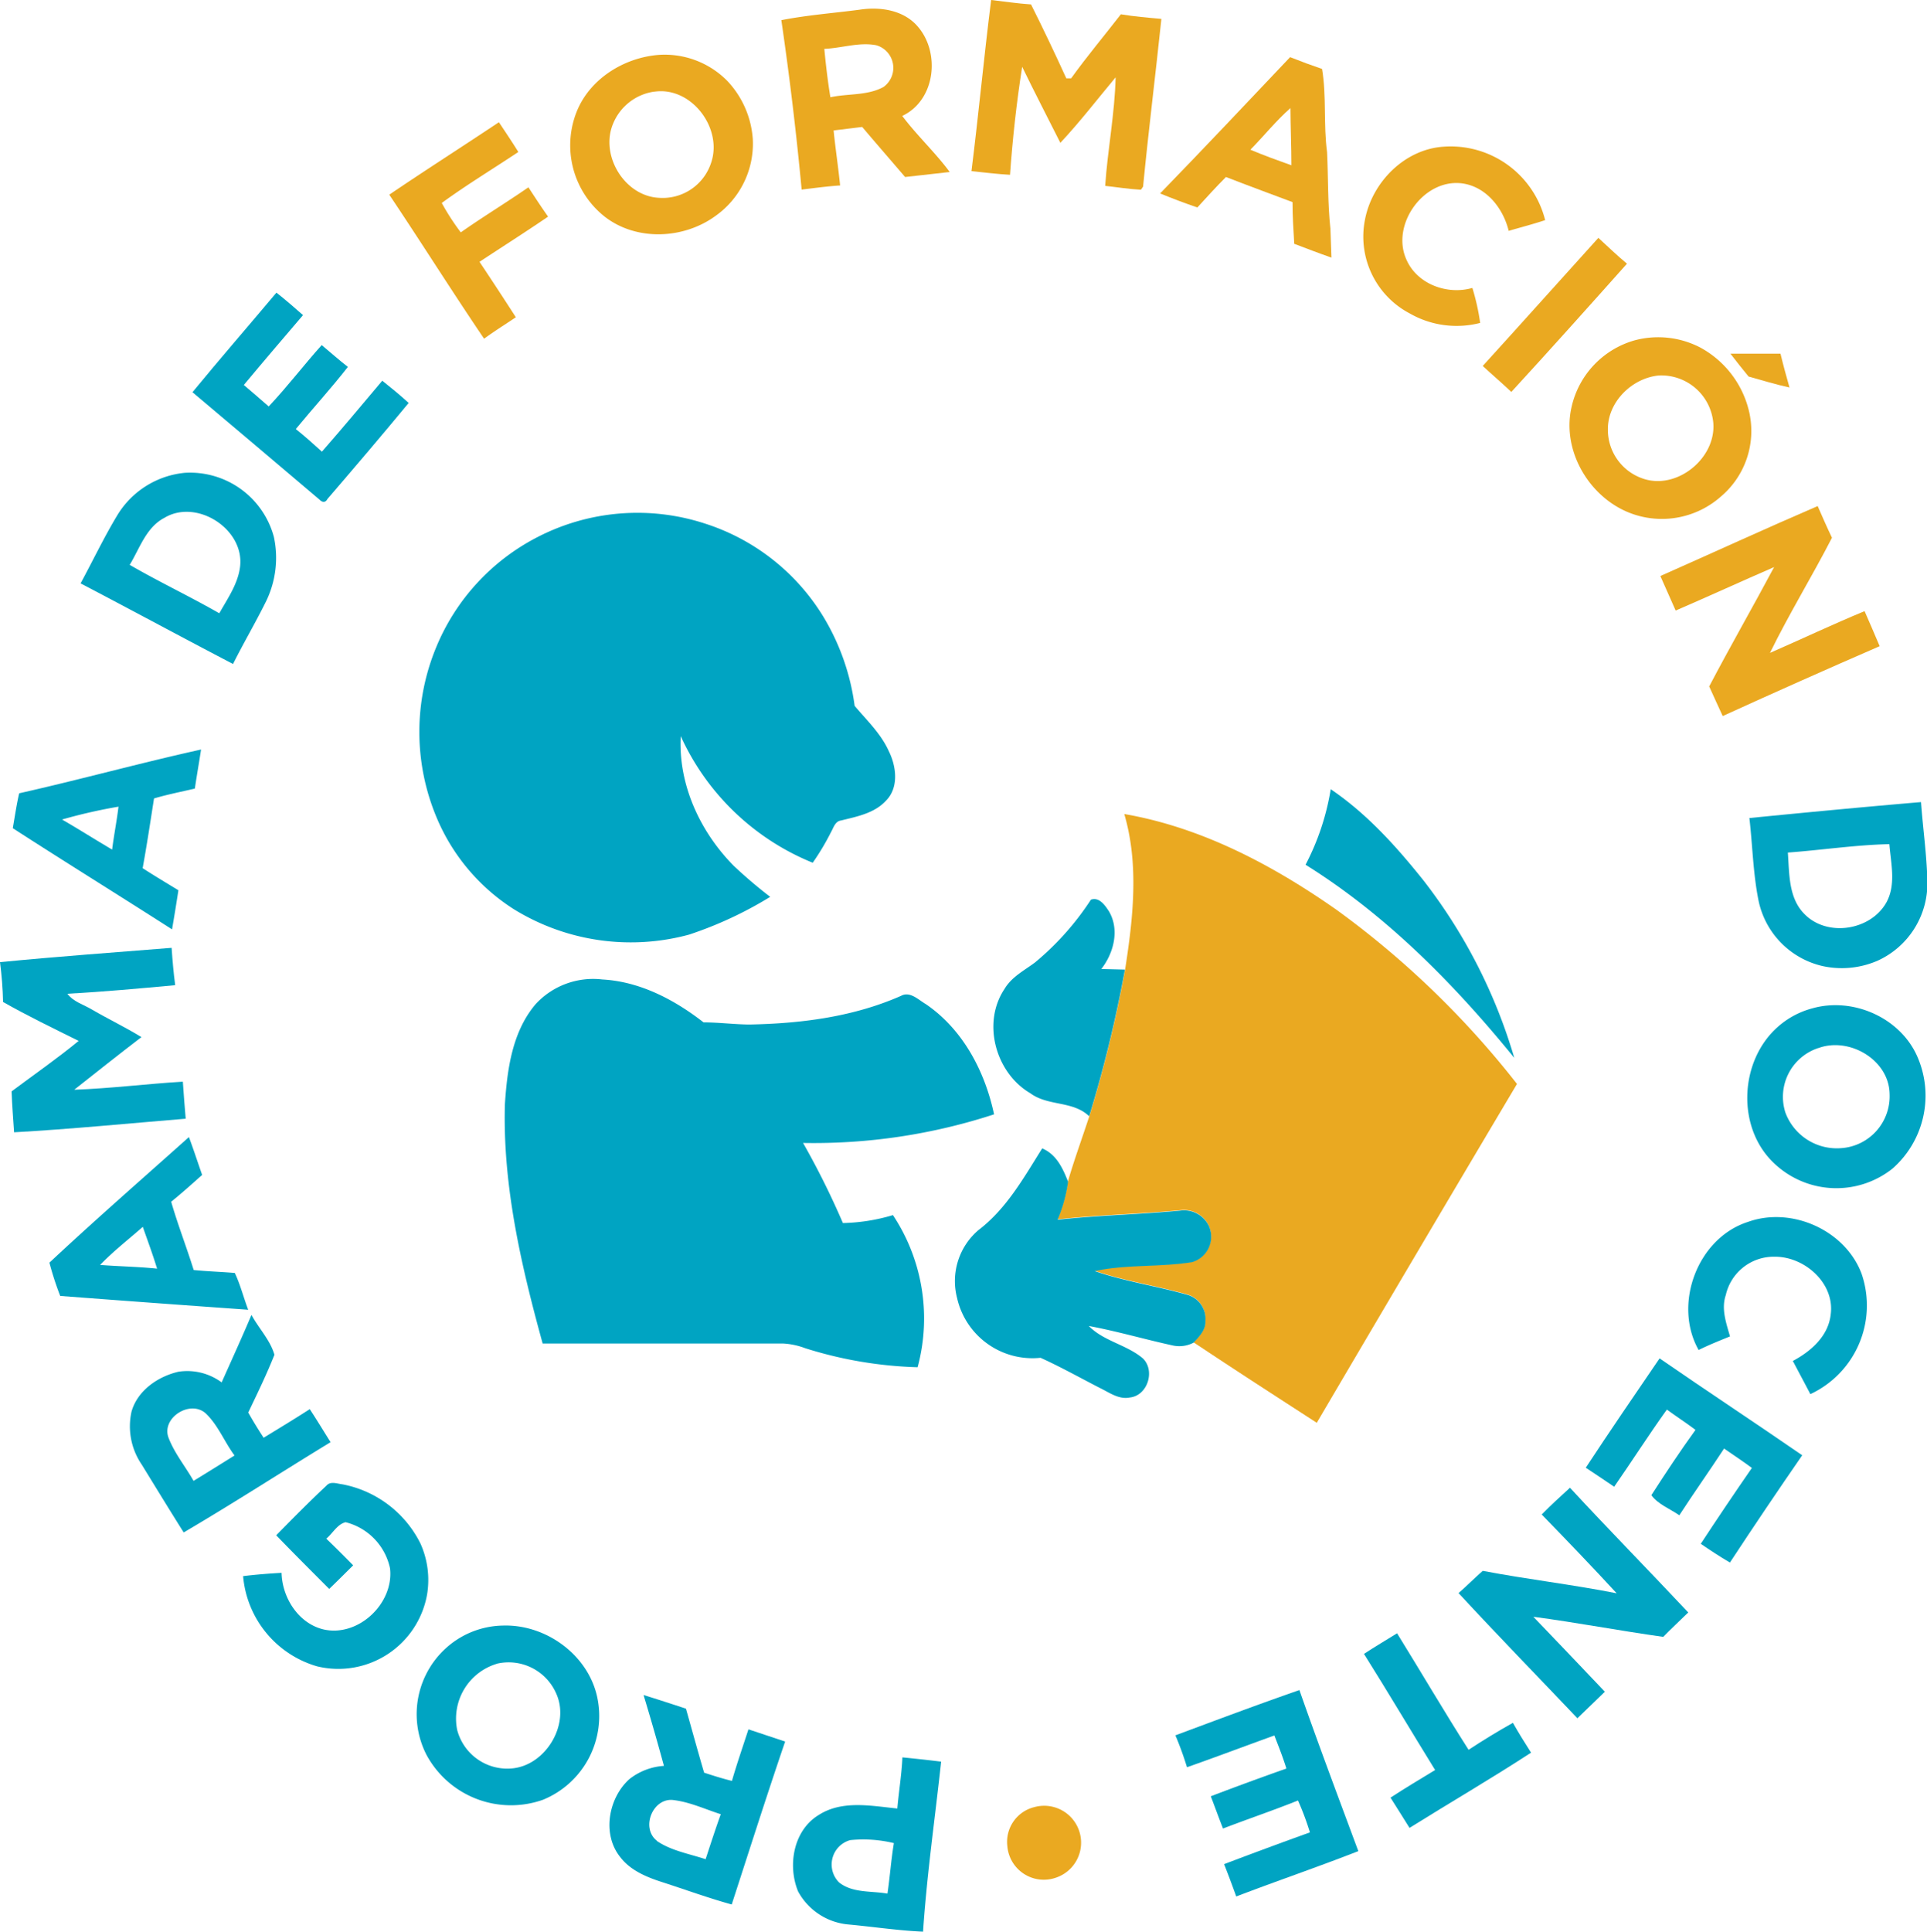 <svg xmlns="http://www.w3.org/2000/svg" viewBox="0 0 269.49 270.09"><defs><style>.cls-1{fill:#eaa921;}.cls-2{fill:#00a4c2;}</style></defs><title>ProgramaFormacion</title><g id="Layer_2" data-name="Layer 2"><g id="Layer_1-2" data-name="Layer 1"><path class="cls-1" d="M135.86,23.93c1-8,1.75-16,2.75-23.93,1.86.22,3.71.49,5.58.62,1.71,3.41,3.35,6.86,4.93,10.33h.68C152,7.89,154.43,5,156.75,2c1.88.31,3.78.47,5.67.64-.82,7.82-1.8,15.63-2.56,23.45l-.3.44c-1.69-.09-3.35-.36-5-.54.34-5.07,1.34-10.1,1.46-15.18-2.56,3.07-5,6.24-7.73,9.16-1.78-3.54-3.61-7.06-5.34-10.63-.79,5-1.34,10.05-1.7,15.1C139.43,24.34,137.65,24.11,135.86,23.93Z"/><path class="cls-1" d="M120.18,1.36c2.79-.44,6,0,8,2.16,3.38,3.63,2.74,10.45-2,12.69,2.06,2.74,4.59,5.08,6.64,7.84l-6.24.7c-2-2.34-4-4.63-6-7l-4,.49c.26,2.57.65,5.12.91,7.69-1.8.12-3.59.36-5.38.58Q111,14.67,109.27,2.82C112.87,2.11,116.54,1.84,120.18,1.36Zm-4.9,5.47c.22,2.26.48,4.53.85,6.77,2.46-.54,5.16-.2,7.43-1.44a3.29,3.29,0,0,0-1-5.83C120.16,5.85,117.71,6.74,115.28,6.83Z"/><path class="cls-1" d="M91.93,7.69a12.29,12.29,0,0,1,9.79,3.63,13.16,13.16,0,0,1,3.56,8.17,12.37,12.37,0,0,1-5.19,10.68c-4.45,3.27-11.05,3.58-15.5.14a12.71,12.71,0,0,1-3.87-14.87C82.59,11,87.2,8.13,91.93,7.69Zm-.42,5.12a7.33,7.33,0,0,0-5.75,4.44c-1.9,4.42,1.55,10.17,6.4,10.41a7.13,7.13,0,0,0,7.3-4.93C101.09,17.91,96.68,12.06,91.51,12.82Z"/><path class="cls-1" d="M162.24,27.05c6.12-6.3,12.14-12.68,18.18-19.06,1.48.59,3,1.15,4.47,1.65.64,3.84.18,7.78.7,11.64.17,3.58.08,7.18.47,10.74.05,1.34.09,2.69.14,4-1.75-.61-3.47-1.27-5.2-1.93-.11-1.94-.25-3.88-.24-5.83-3.1-1.16-6.22-2.31-9.31-3.51-1.38,1.38-2.68,2.82-4,4.26C165.71,28.41,164,27.77,162.24,27.05Zm12.62-6.12c1.89.8,3.81,1.49,5.74,2.18,0-2.65-.12-5.3-.13-8C178.43,16.91,176.77,19,174.87,20.93Z"/><path class="cls-1" d="M54.44,27.22c5.07-3.44,10.24-6.73,15.33-10.13.92,1.37,1.84,2.75,2.72,4.16-3.57,2.38-7.25,4.6-10.71,7.13a33.19,33.19,0,0,0,2.66,4.11c3.1-2.18,6.34-4.14,9.46-6.3.9,1.38,1.8,2.76,2.75,4.1-3.16,2.16-6.4,4.21-9.59,6.32q2.57,3.85,5.08,7.75c-1.48,1-3,1.94-4.44,3C63.18,40.69,58.91,33.89,54.44,27.22Z"/><path class="cls-1" d="M190.89,30.72c1-5.24,5.53-9.85,11-10.21a13.63,13.63,0,0,1,14.2,10.27c-1.68.56-3.39,1-5.1,1.5-.75-3.07-3-6-6.21-6.59-5.5-1-10.4,5.68-8.06,10.68,1.52,3.39,5.72,4.9,9.19,3.89A31.19,31.19,0,0,1,207,45.15a13.17,13.17,0,0,1-9.84-1.32A12.13,12.13,0,0,1,190.89,30.72Z"/><path class="cls-1" d="M223.53,33.26c1.32,1.21,2.61,2.46,4,3.61-5.35,6-10.72,12-16.17,17.93-1.3-1.23-2.67-2.4-4-3.63C212.78,45.21,218.14,39.22,223.53,33.26Z"/><path class="cls-1" d="M228.63,47.58a12.76,12.76,0,0,1,9.13,1,13.72,13.72,0,0,1,6.88,9.1,12,12,0,0,1-4,11.77,12.44,12.44,0,0,1-12,2.52c-6.08-1.93-10.29-8.7-8.87-15A12.54,12.54,0,0,1,228.63,47.58ZM232,52.5c-3.76.35-7.18,3.7-7.14,7.56a7.2,7.2,0,0,0,4.74,6.8c4.79,1.8,10.44-2.74,10-7.77A7.3,7.3,0,0,0,232,52.5Z"/><path class="cls-1" d="M242,49.45c2.32,0,4.64,0,7,0,.38,1.58.81,3.16,1.26,4.73-1.93-.42-3.81-1-5.72-1.53C243.67,51.59,242.83,50.53,242,49.45Z"/><path class="cls-1" d="M232.2,80.54c7.34-3.25,14.64-6.61,22-9.78.65,1.48,1.31,3,2,4.43-2.79,5.42-6,10.64-8.67,16.1,4.42-1.93,8.79-4,13.23-5.84.7,1.63,1.43,3.25,2.11,4.9q-11,4.78-21.95,9.77c-.64-1.37-1.26-2.76-1.89-4.14,2.94-5.61,6.1-11.1,9.08-16.69-4.61,2-9.16,4.09-13.77,6.08C233.63,83.77,232.92,82.15,232.2,80.54Z"/><path class="cls-1" d="M157.23,113.82c10.85,1.87,20.82,7.17,29.75,13.44a125.81,125.81,0,0,1,25.17,24.3q-14.06,23.66-28,47.38c-5.76-3.73-11.53-7.45-17.24-11.26.79-.82,1.71-1.74,1.65-3a3.5,3.5,0,0,0-2.64-3.72c-4.25-1.2-8.66-1.84-12.84-3.28,4.47-1,9.1-.52,13.61-1.25a3.7,3.7,0,0,0,2.34-5.1,3.86,3.86,0,0,0-4-2.11c-5.71.54-11.45.64-17.15,1.28a20.4,20.4,0,0,0,1.47-5.32c.9-3.08,2-6.07,3-9.14a180.8,180.8,0,0,0,5-20.51C158.46,128.41,159.31,120.9,157.23,113.82Z"/><path class="cls-1" d="M144.67,252.67a5.16,5.16,0,0,1,3,9.87,5.12,5.12,0,0,1-6.8-4.47A5,5,0,0,1,144.67,252.67Z"/><path class="cls-2" d="M38.66,40.92c1.27,1,2.5,2.07,3.72,3.14-2.77,3.24-5.55,6.49-8.28,9.77,1.17,1,2.35,2,3.48,3,2.6-2.75,4.89-5.77,7.41-8.58,1.21,1,2.41,2.08,3.66,3.05-2.34,3-4.88,5.77-7.28,8.69,1.25,1,2.46,2.08,3.65,3.16,2.86-3.26,5.64-6.6,8.44-9.92,1.25,1,2.48,2,3.69,3.11-3.73,4.52-7.55,9-11.35,13.42-.3.58-.75.49-1.14.08-5.91-5-11.79-10-17.74-15C30.77,50.15,34.75,45.57,38.66,40.92Z"/><path class="cls-2" d="M25.85,66.11A12.14,12.14,0,0,1,38.3,75.06a13.88,13.88,0,0,1-1.08,9c-1.48,3-3.15,5.82-4.63,8.78-7.13-3.72-14.19-7.54-21.32-11.27C13,78.38,14.56,75.09,16.43,72A12.43,12.43,0,0,1,25.85,66.11Zm-3,6.37c-2.46,1.38-3.33,4.23-4.71,6.5,4.11,2.38,8.41,4.41,12.53,6.77,1.17-2.08,2.63-4.14,2.91-6.56C34.18,73.9,27.37,69.62,22.87,72.48Z"/><path class="cls-2" d="M75.09,75.14a30.45,30.45,0,0,1,23.54-1.92,30.14,30.14,0,0,1,16.51,13,32.2,32.2,0,0,1,4.38,12.47c1.68,2,3.68,3.88,4.78,6.34,1.06,2.13,1.43,5.11-.41,6.94-1.62,1.75-4.05,2.2-6.26,2.75-.84.11-1.05,1-1.42,1.64a34.56,34.56,0,0,1-2.55,4.27,34.54,34.54,0,0,1-18.46-17.7c-.36,6.77,2.71,13.38,7.42,18.14a66.27,66.27,0,0,0,5.09,4.33,54.17,54.17,0,0,1-11.34,5.28,31.14,31.14,0,0,1-24.49-3.54,28,28,0,0,1-10.89-13,30.9,30.9,0,0,1,0-23.61A30.28,30.28,0,0,1,75.09,75.14Z"/><path class="cls-2" d="M2.68,110.92c8.51-1.91,16.93-4.24,25.44-6.12-.28,1.82-.6,3.64-.87,5.46-1.9.45-3.83.82-5.71,1.38-.51,3.25-1,6.51-1.59,9.75,1.63,1.06,3.3,2.05,5,3.09q-.42,2.74-.89,5.47c-7.4-4.75-14.88-9.37-22.27-14.15C2.07,114.17,2.31,112.53,2.68,110.92Zm6,3.67c2.34,1.35,4.63,2.81,7,4.2.25-2,.65-4,.89-6A74,74,0,0,0,8.67,114.59Z"/><path class="cls-2" d="M186.1,110.35c5.05,3.42,9.18,8,13,12.79a74.68,74.68,0,0,1,12.67,24.77c-8.39-10.31-17.87-19.94-29.19-27A34.79,34.79,0,0,0,186.1,110.35Z"/><path class="cls-2" d="M244.65,114.38c8-.79,16-1.55,24-2.23.27,3.66.8,7.32.89,11a11.88,11.88,0,0,1-6.94,11.17,12.56,12.56,0,0,1-7.75.75,11.86,11.86,0,0,1-8.91-9.1C245.16,122.13,245.1,118.23,244.65,114.38Zm5.38,4.83c.22,2.93.07,6.3,2.29,8.56,3.16,3.29,9.24,2.36,11.47-1.55,1.41-2.51.65-5.49.44-8.19C259.47,118.14,254.76,118.86,250,119.21Z"/><path class="cls-2" d="M152.56,125.8c1.16-.43,2,.81,2.53,1.63,1.51,2.57.67,5.82-1.07,8.06l3.3.08a180.8,180.8,0,0,1-5,20.51c-2.27-2.2-5.75-1.38-8.23-3.22-4.85-2.83-6.79-9.82-3.62-14.57,1-1.7,2.77-2.59,4.28-3.72A39.09,39.09,0,0,0,152.56,125.8Z"/><path class="cls-2" d="M0,134.53c8-.78,16-1.36,24-2,.12,1.75.27,3.49.5,5.22-5,.46-10,.92-15.08,1.2.85,1.13,2.28,1.51,3.44,2.21,2.28,1.33,4.67,2.47,6.92,3.85-3.16,2.42-6.28,4.89-9.4,7.36,5.07-.18,10.12-.82,15.19-1.13.11,1.73.26,3.45.4,5.18-8,.66-16,1.45-24,1.9-.13-1.91-.28-3.81-.35-5.72C4.77,150.25,8,148,11,145.54c-3.55-1.76-7.13-3.49-10.57-5.44C.39,138.23.24,136.38,0,134.53Z"/><path class="cls-2" d="M74.92,140.39a10.93,10.93,0,0,1,9.31-3.44c5.25.28,10.1,2.83,14.16,6,2.13,0,4.25.28,6.38.3,7.22-.13,14.55-1.06,21.22-4,1.27-.7,2.43.53,3.46,1.13,5.2,3.53,8.28,9.39,9.57,15.43a81.24,81.24,0,0,1-26.71,4,113.67,113.67,0,0,1,5.57,11.2,26.26,26.26,0,0,0,7-1.11,26.15,26.15,0,0,1,3.45,21.27,57.3,57.3,0,0,1-15.72-2.66,10.29,10.29,0,0,0-3.15-.66c-11.19,0-22.38,0-33.57,0-3-10.89-5.6-22.08-5.28-33.44C70.93,149.53,71.63,144.25,74.92,140.39Z"/><path class="cls-2" d="M253.41,141c5.81-1.67,12.6,1.39,14.87,7.07a13.57,13.57,0,0,1-3.63,15.34,12.62,12.62,0,0,1-16.71-.92c-5.11-5-4.63-14.16.63-18.86A11.82,11.82,0,0,1,253.41,141Zm.88,5.54a7.18,7.18,0,0,0-4.61,9,7.67,7.67,0,0,0,7.77,5,7.27,7.27,0,0,0,6.81-7.57C264.2,148.19,258.62,144.94,254.29,146.55Z"/><path class="cls-2" d="M6.91,176.55c6.41-6,13-11.74,19.51-17.56.66,1.75,1.23,3.53,1.85,5.29-1.42,1.27-2.85,2.55-4.33,3.75.93,3.22,2.15,6.34,3.15,9.55,1.91.19,3.83.25,5.75.41.78,1.65,1.22,3.43,1.87,5.14q-13.14-.93-26.29-1.93A42.87,42.87,0,0,1,6.91,176.55Zm7.12.32c2.64.21,5.3.24,7.94.52-.61-2-1.32-3.91-2-5.85C18,173.28,15.86,174.93,14,176.87Z"/><path class="cls-2" d="M136.83,172c3.94-3,6.35-7.35,8.92-11.43,2,.85,2.88,2.78,3.62,4.66a20.4,20.4,0,0,1-1.47,5.32c5.7-.63,11.44-.74,17.15-1.28a3.86,3.86,0,0,1,4,2.11,3.7,3.7,0,0,1-2.34,5.1c-4.51.73-9.14.29-13.61,1.25,4.18,1.44,8.59,2.08,12.84,3.28a3.5,3.5,0,0,1,2.64,3.72c.06,1.23-.86,2.15-1.65,3a4.29,4.29,0,0,1-2.86.41c-3.95-.86-7.82-2-11.8-2.74,2.06,2.13,5.32,2.62,7.58,4.55,1.73,1.72.64,5.18-1.83,5.45-1.55.32-2.87-.69-4.18-1.32-2.77-1.42-5.49-2.95-8.32-4.23a10.81,10.81,0,0,1-11.68-8.39A9.37,9.37,0,0,1,136.83,172Z"/><path class="cls-2" d="M244.45,170.85c6.09-2.19,13.6,1.15,15.89,7.24a13.67,13.67,0,0,1-7.16,16.84c-.81-1.55-1.64-3.09-2.45-4.64,2.52-1.34,4.95-3.46,5.29-6.47.61-4.41-3.69-8.17-7.9-8.1a6.88,6.88,0,0,0-6.77,5.36c-.66,1.93.06,3.92.59,5.78-1.48.6-3,1.21-4.39,1.9C233.94,182.35,237.39,173.11,244.45,170.85Z"/><path class="cls-2" d="M35.17,183.85c1,1.86,2.64,3.55,3.21,5.58-1.09,2.75-2.39,5.41-3.66,8.07.67,1.2,1.4,2.38,2.15,3.53,2.16-1.32,4.33-2.63,6.45-4,1,1.52,1.94,3.08,2.91,4.62-6.86,4.18-13.61,8.55-20.54,12.62-2-3.17-3.92-6.32-5.87-9.49a9.46,9.46,0,0,1-1.42-7.43c.85-2.94,3.68-4.88,6.55-5.55A8.1,8.1,0,0,1,31,193.29C32.4,190.14,33.84,187,35.17,183.85ZM23.56,201c.83,2.19,2.34,4,3.51,6.06,1.92-1.17,3.82-2.36,5.73-3.55-1.41-1.9-2.29-4.22-4-5.86C26.63,195.65,22.55,198.23,23.56,201Z"/><path class="cls-2" d="M221.77,205.22c3.38-5.14,6.85-10.21,10.32-15.29,6.62,4.57,13.35,9,19.95,13.55q-5.14,7.44-10.11,15c-1.4-.82-2.75-1.71-4.08-2.62q3.51-5.35,7.15-10.61c-1.27-.94-2.59-1.81-3.89-2.71-2.05,3.13-4.22,6.19-6.26,9.33-1.3-.9-3-1.55-3.91-2.81,2-3.1,4-6.13,6.17-9.13-1.32-1-2.67-1.86-4-2.84-2.54,3.54-4.88,7.21-7.37,10.79C224.44,207,223.11,206.1,221.77,205.22Z"/><path class="cls-2" d="M45.66,207.72c.57-.66,1.5-.26,2.22-.18a15.41,15.41,0,0,1,10.92,8.28,12.42,12.42,0,0,1,.92,7.17,12.61,12.61,0,0,1-15.38,10A14.41,14.41,0,0,1,34,220.38c1.79-.22,3.59-.36,5.38-.46.08,3.5,2.39,7.11,5.91,7.92,4.87,1.07,9.84-3.69,9.25-8.57a8.45,8.45,0,0,0-6.21-6.43c-1.17.29-1.8,1.56-2.7,2.3,1.27,1.22,2.52,2.47,3.76,3.73-1.11,1.1-2.22,2.21-3.35,3.3-2.48-2.49-5-5-7.41-7.5C40.93,212.32,43.23,210,45.66,207.72Z"/><path class="cls-2" d="M215.61,211.76c1.27-1.29,2.61-2.52,3.95-3.74,5.44,5.88,11.06,11.6,16.54,17.44-1.16,1.14-2.37,2.24-3.5,3.41-6.07-.85-12.09-2-18.16-2.81q5,5.21,10,10.48c-1.27,1.24-2.55,2.47-3.84,3.71-5.54-5.83-11.16-11.59-16.62-17.5,1.15-1,2.23-2.1,3.38-3.11,6.22,1.19,12.52,1.91,18.73,3.14C222.66,219.05,219.14,215.4,215.61,211.76Z"/><path class="cls-2" d="M70.32,227.29c5.94-.2,11.85,4,13.18,9.91a12.64,12.64,0,0,1-7.57,14.45,13.42,13.42,0,0,1-16.3-6.31,12.46,12.46,0,0,1,3.16-15.26A12.17,12.17,0,0,1,70.32,227.29Zm-.82,5.34a8,8,0,0,0-5.56,9.27,7.24,7.24,0,0,0,7.71,5.36c4.65-.45,8.05-6.06,6.18-10.37A7.26,7.26,0,0,0,69.5,232.62Z"/><path class="cls-2" d="M190.75,231.25c1.52-1,3.09-1.92,4.63-2.88,3.36,5.43,6.58,10.93,10,16.29,2-1.31,4.09-2.59,6.2-3.77.8,1.41,1.66,2.8,2.54,4.17-5.58,3.64-11.37,7-17,10.52-.9-1.41-1.76-2.84-2.66-4.23,2.05-1.34,4.15-2.59,6.24-3.86C197.37,242.1,194.13,236.63,190.75,231.25Z"/><path class="cls-2" d="M164.38,242.64c5.77-2.15,11.53-4.31,17.34-6.33,2.64,7.54,5.45,15,8.24,22.52-5.65,2.21-11.4,4.17-17.07,6.34-.55-1.52-1.1-3-1.7-4.52,4-1.52,8-3,12-4.44a38.29,38.29,0,0,0-1.67-4.46c-3.46,1.39-7,2.58-10.48,3.92-.59-1.49-1.13-3-1.71-4.51,3.51-1.34,7-2.62,10.57-3.88-.48-1.57-1.09-3.09-1.68-4.62-4.08,1.47-8.12,3-12.22,4.44C165.54,245.59,165,244.1,164.38,242.64Z"/><path class="cls-2" d="M90,237c2,.62,4,1.27,5.93,1.91.85,3,1.67,6,2.54,8.95,1.29.42,2.58.83,3.89,1.15.7-2.42,1.53-4.81,2.31-7.21l5.13,1.71c-2.58,7.56-5,15.18-7.47,22.78-3.29-.91-6.49-2.08-9.74-3.13-2.17-.7-4.43-1.63-5.85-3.5-2.57-3.19-1.66-8.25,1.28-10.9a8.7,8.7,0,0,1,4.83-1.85C91.95,243.6,91,240.3,90,237Zm1.84,20.39c2,1.38,4.54,1.81,6.84,2.57.69-2.11,1.37-4.21,2.12-6.29-2.25-.72-4.44-1.76-6.8-2C91.21,251.51,89.61,255.64,91.88,257.39Z"/><path class="cls-2" d="M126.2,245.72c1.81.18,3.61.37,5.42.6-.86,7.92-2,15.83-2.53,23.77-3.48-.15-6.93-.68-10.39-1a8.9,8.9,0,0,1-7.09-4.63c-1.49-3.63-.66-8.53,2.88-10.68,3.3-2.12,7.37-1.27,11-.91C125.7,250.45,126.1,248.1,126.2,245.72Zm-7.3,11.57a3.54,3.54,0,0,0-1.55,5.92c1.9,1.51,4.51,1.16,6.76,1.56.35-2.35.51-4.72.9-7.06A18.1,18.1,0,0,0,118.9,257.29Z"/></g></g></svg>
